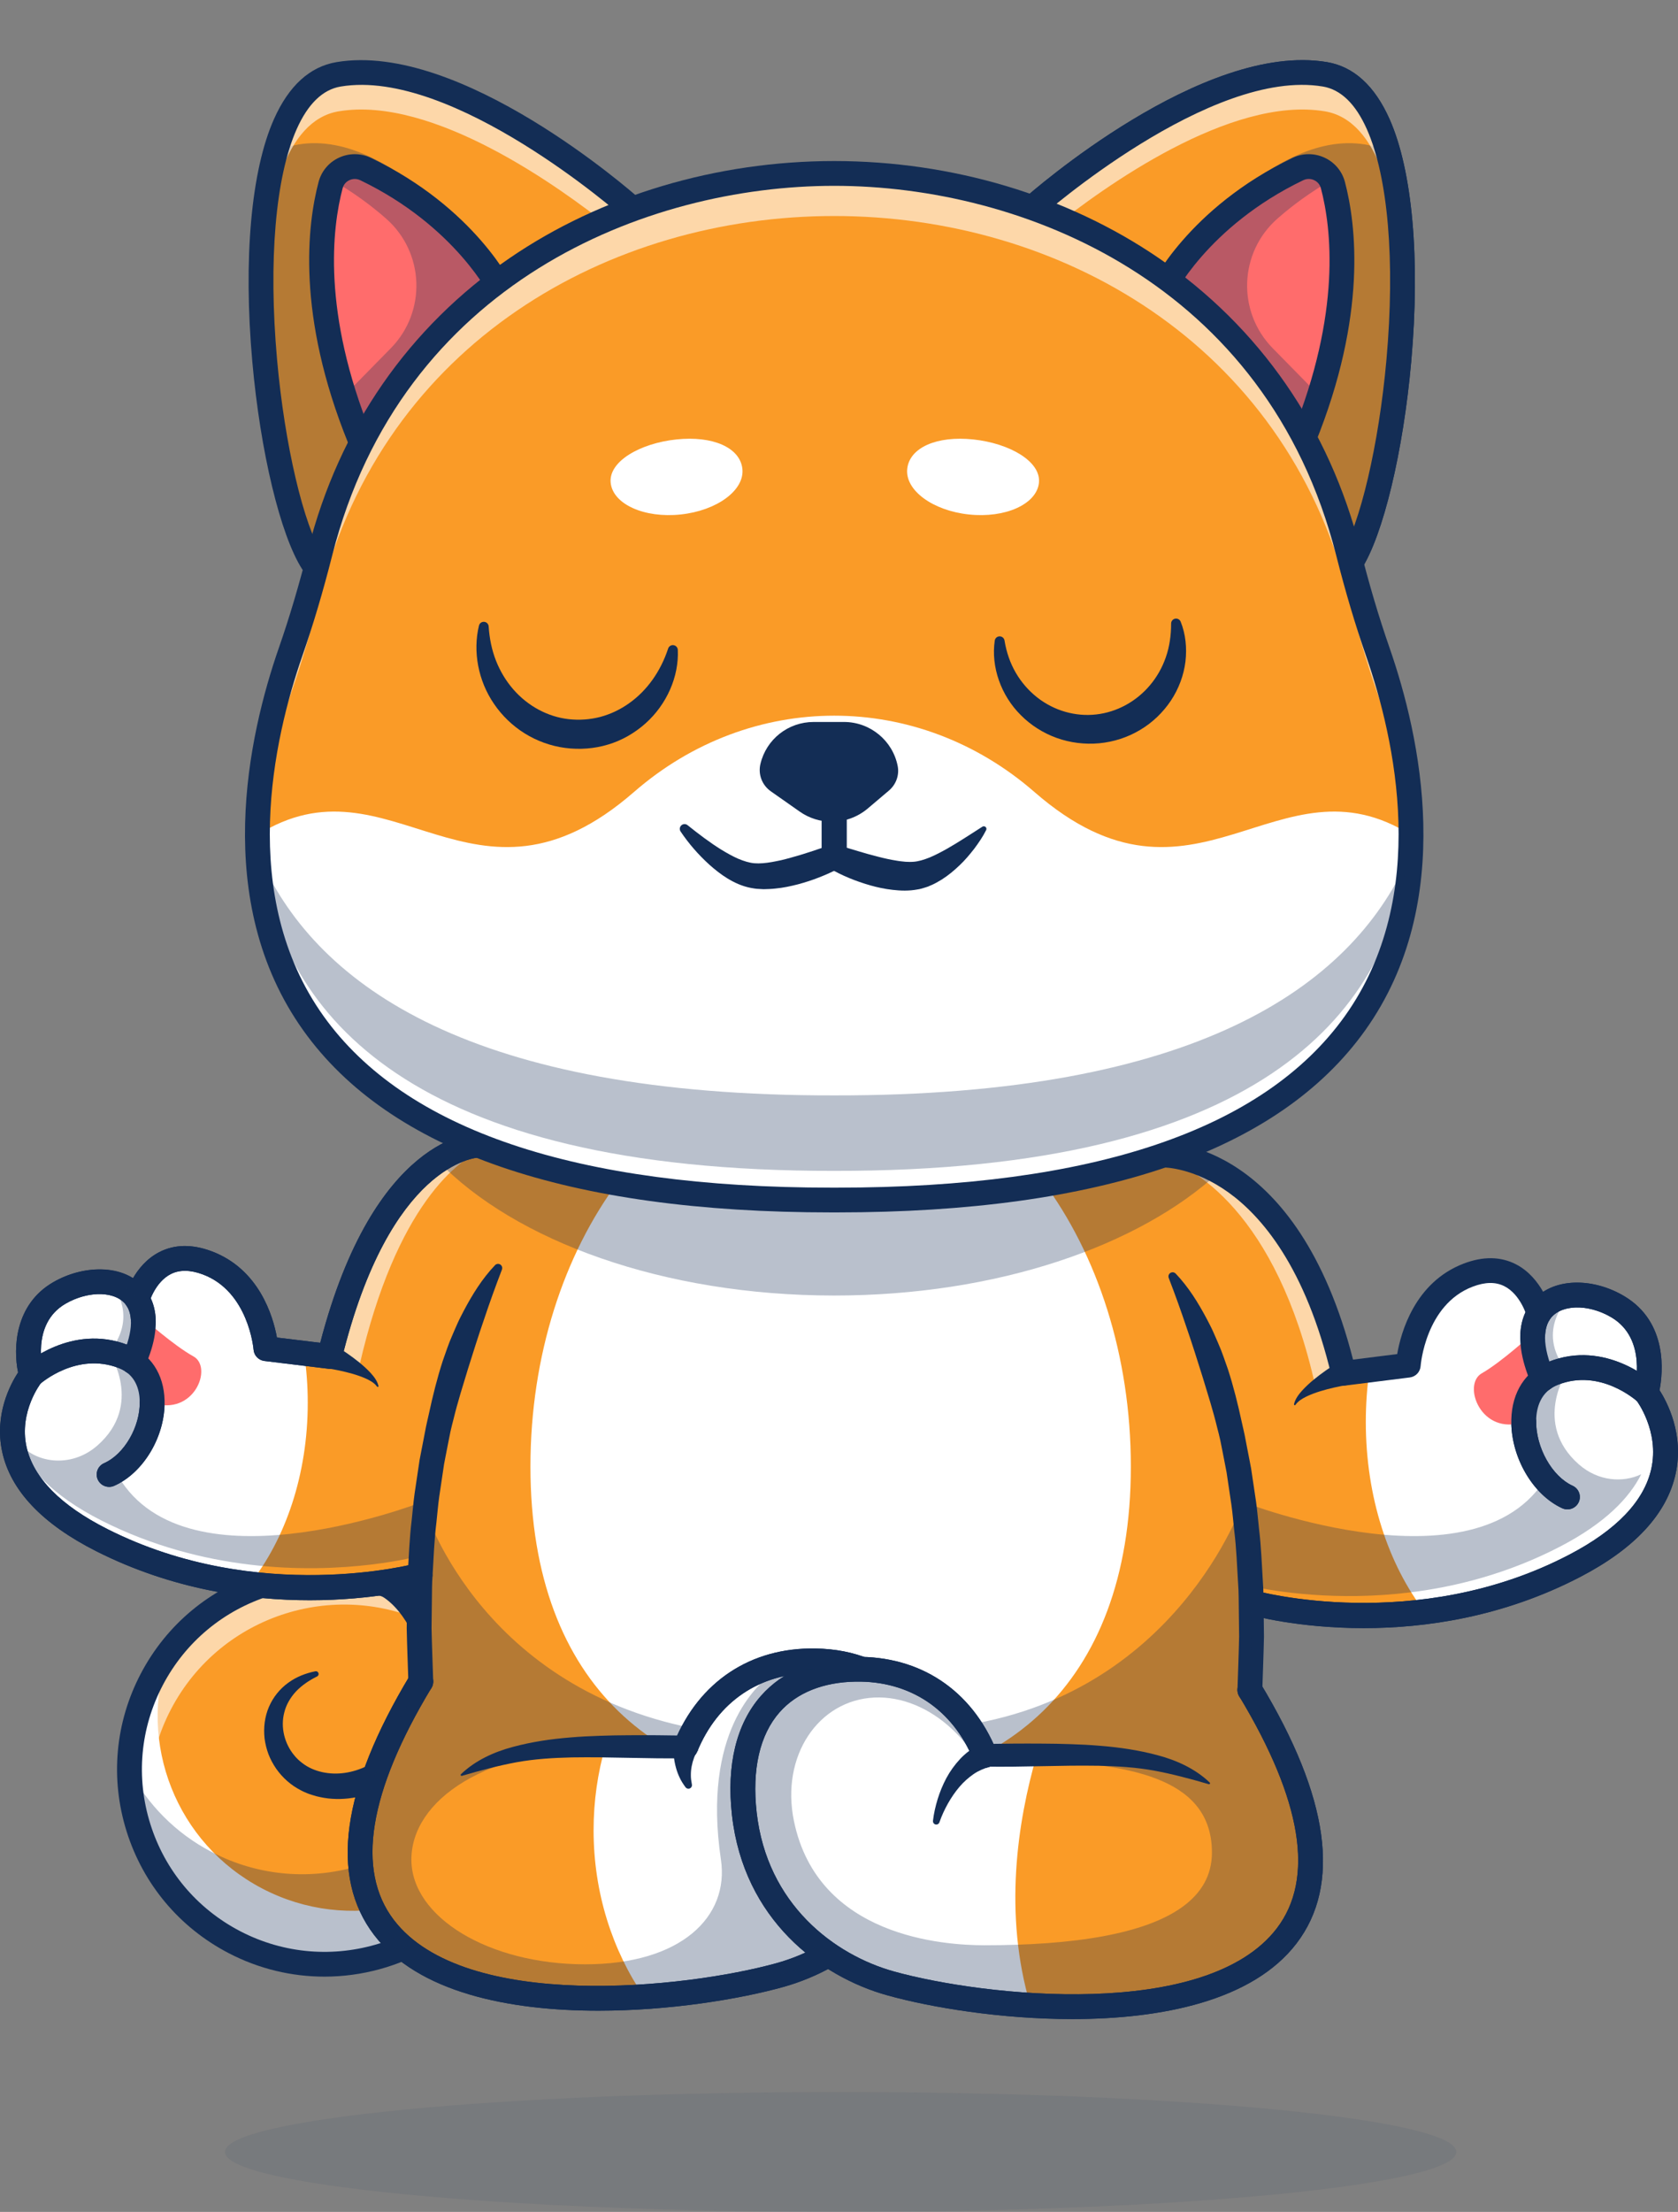 <svg width="391" height="515" viewBox="0 0 391 515" fill="none" xmlns="http://www.w3.org/2000/svg">
<rect x="0" y="0" width="391" height="515" fill="#808080" stroke="none"/>
<g clip-path="url(#clip0_54_6305)">
<g opacity="0.2">
<path opacity="0.4" d="M195.88 515C275.107 515 339.332 508.753 339.332 501.046C339.332 493.339 275.107 487.092 195.88 487.092C116.654 487.092 52.428 493.339 52.428 501.046C52.428 508.753 116.654 515 195.88 515Z" fill="#132D55"/>
</g>
<path d="M96.78 371.869C111.43 379.512 117.185 396.19 111.424 408.653L121.093 409.32C121.578 417.279 119.961 425.468 115.977 433.046C104.324 455.222 76.835 463.786 54.578 452.174C32.321 440.563 23.727 413.173 35.381 390.996C47.036 368.821 74.525 360.257 96.78 371.869Z" fill="#FA9B27"/>
<g opacity="0.6">
<path d="M115.92 415.556L120.756 415.89C121.159 412.942 121.272 409.985 121.093 407.057L118.046 406.847C117.868 409.859 117.19 412.812 115.92 415.556Z" fill="white"/>
<path d="M39.878 397.902C51.532 375.726 79.021 367.162 101.278 378.774C105.96 381.216 109.723 384.587 112.502 388.444C110.304 380.892 104.921 373.854 96.782 369.607C74.526 357.996 47.036 366.56 35.383 388.735C27.553 403.636 28.875 420.884 37.331 434.123C33.23 422.638 33.756 409.552 39.878 397.902Z" fill="white"/>
</g>
<path d="M61.125 439.719C81.24 450.213 105.627 444.224 118.738 426.602C117.991 428.785 117.085 430.94 115.979 433.046C104.326 455.222 76.837 463.786 54.58 452.174C32.322 440.563 23.729 413.173 35.383 390.996C36.496 388.877 37.755 386.885 39.139 385.02C32.044 405.807 40.995 429.217 61.125 439.719Z" fill="white"/>
<g opacity="0.3">
<path d="M121.095 409.32L112.313 408.713C111.83 409.845 111.305 410.969 110.723 412.077C99.069 434.253 71.58 442.817 49.323 431.205C40.834 426.777 34.342 420.049 30.193 412.195C30.27 428.444 39.129 444.113 54.581 452.176C76.837 463.788 104.327 455.224 115.981 433.048C119.961 425.468 121.579 417.279 121.095 409.32Z" fill="#132D55"/>
</g>
<path d="M75.6 460.225C68.043 460.225 60.381 458.458 53.236 454.73C41.787 448.758 33.358 438.698 29.501 426.408C25.644 414.118 26.822 401.066 32.817 389.658C38.813 378.249 48.907 369.85 61.242 366.009C73.577 362.166 86.675 363.339 98.124 369.313C112.188 376.651 119.367 392.449 115.473 406.041L121.295 406.444C122.745 406.544 123.896 407.702 123.983 409.146C124.515 417.872 122.634 426.601 118.543 434.385C109.909 450.816 93.038 460.225 75.6 460.225ZM75.731 369.561C71.458 369.561 67.164 370.21 62.97 371.516C52.111 374.898 43.224 382.293 37.947 392.336C32.669 402.378 31.633 413.868 35.028 424.688C38.422 435.507 45.844 444.362 55.923 449.622C76.729 460.477 102.52 452.441 113.414 431.711C116.621 425.608 118.286 418.848 118.282 412.019L111.222 411.532C110.274 411.467 109.418 410.941 108.932 410.125C108.448 409.311 108.395 408.309 108.793 407.448C114.144 395.874 108.153 381.06 95.436 374.426C89.252 371.197 82.518 369.561 75.731 369.561Z" fill="#132D55"/>
<path d="M73.866 390.342C71.983 391.273 70.285 392.434 68.953 393.846C67.639 395.273 66.683 396.923 66.249 398.691C65.311 402.206 66.33 406.022 68.548 408.685C69.09 409.364 69.726 409.957 70.407 410.477C71.085 411.001 71.821 411.447 72.605 411.792C74.139 412.497 75.956 412.882 77.719 412.935C81.292 413.051 84.925 411.833 88.009 409.73C88.804 409.239 89.518 408.62 90.259 408.039C90.94 407.381 91.666 406.774 92.28 406.041C93.591 404.66 94.683 403.063 95.689 401.42L96.407 400.159C96.677 399.735 96.788 399.332 96.991 398.92C97.157 398.503 97.396 398.118 97.512 397.679L97.908 396.384C98.069 395.962 98.115 395.502 98.205 395.056C98.275 394.605 98.399 394.166 98.436 393.707C98.482 392.785 98.632 391.876 98.571 390.938C98.613 389.075 98.272 387.193 97.873 385.341C97.371 383.506 96.787 381.672 95.932 379.96C94.28 376.551 91.847 373.393 88.971 371.654L88.847 371.578C87.481 370.751 87.045 368.979 87.873 367.618C88.662 366.323 90.321 365.872 91.657 366.544C94.02 367.741 95.934 369.383 97.568 371.19C99.231 372.985 100.506 375.016 101.628 377.111L102.41 378.711C102.667 379.247 102.86 379.809 103.085 380.358C103.56 381.449 103.849 382.606 104.196 383.744C104.74 386.06 105.179 388.426 105.172 390.854C105.254 392.06 105.097 393.282 105.007 394.496C104.95 395.103 104.801 395.707 104.697 396.313C104.574 396.915 104.493 397.525 104.285 398.113L103.73 399.889C103.557 400.484 103.249 401.037 103.01 401.611C102.745 402.162 102.517 402.786 102.21 403.27L101.331 404.799C100.089 406.797 98.685 408.721 97.015 410.433C96.224 411.325 95.295 412.097 94.409 412.902C93.453 413.638 92.519 414.398 91.474 415.025C87.414 417.651 82.437 419.153 77.404 418.817C76.148 418.747 74.9 418.515 73.677 418.211C73.07 418.024 72.466 417.852 71.866 417.642C71.269 417.394 70.671 417.154 70.103 416.841C67.797 415.669 65.807 413.893 64.348 411.801C63.626 410.748 63.017 409.624 62.56 408.441C62.118 407.255 61.811 406.024 61.65 404.777C61.373 402.282 61.675 399.712 62.664 397.427C63.642 395.141 65.244 393.179 67.172 391.797C69.09 390.396 71.29 389.564 73.475 389.131C73.823 389.062 74.162 389.288 74.231 389.635C74.289 389.925 74.141 390.208 73.888 390.332L73.866 390.342Z" fill="#132D55"/>
<path d="M97.877 366.423C98.051 361.859 98.391 357.46 98.861 353.242C98.419 357.411 98.087 361.801 97.877 366.423ZM162.542 407.616C162.498 407.624 162.404 407.797 162.332 407.92C162.26 408.049 162.187 408.193 162.115 408.338C161.978 408.626 161.848 408.93 161.725 409.247C161.486 409.875 161.304 410.531 161.183 411.201C161.045 411.878 160.98 412.57 160.98 413.277C160.965 413.991 161.073 414.69 161.211 415.419L161.225 415.49C161.312 415.945 161.015 416.37 160.559 416.457C160.241 416.515 159.922 416.378 159.741 416.133C159.241 415.455 158.757 414.728 158.388 413.934C158.004 413.148 157.701 412.312 157.476 411.447C157.244 410.581 157.077 409.688 156.998 408.787C156.962 408.332 156.932 407.871 156.926 407.403C156.926 407.179 156.934 406.962 156.94 406.74V406.69C156.962 406.43 156.962 406.235 157.027 405.868L157.137 405.249C157.252 404.629 158.019 404.383 158.468 404.838C158.946 405.32 159.474 405.761 160.038 406.15C160.876 406.741 161.803 407.224 162.795 407.585C162.709 407.588 162.629 407.61 162.542 407.616Z" fill="#F4A526"/>
<path d="M383.602 324.279C383.602 324.279 387.459 310.492 376.988 304.262C370.424 300.353 361.951 300.462 358.592 305.804C358.592 305.804 354.952 291.989 342.101 296.899C329.241 301.81 328.142 317.861 328.142 317.861L319.111 318.993L313.083 319.749C300.839 268.137 271.111 268.944 271.111 268.944C252 275.521 226.969 279.457 194.383 279.407C158.149 279.465 131.258 274.591 111.46 266.638C111.46 266.638 88.867 266.55 76.804 315.82L70.863 315.1L61.97 314.018C61.97 314.018 60.884 298.696 48.22 294.009C35.556 289.322 31.968 302.511 31.968 302.511C28.661 297.413 20.317 297.304 13.847 301.04C3.535 306.989 7.334 320.148 7.334 320.148C7.334 320.148 -9.96 341.599 23.74 358.601C35.572 364.572 47.475 367.542 58.185 368.826C80.669 371.523 97.863 366.778 97.863 366.778C97.53 374.392 97.558 382.634 98.051 391.503C47.148 475.866 147.497 469.375 181.754 459.851C185.589 458.783 189.432 457.197 193.086 455.085C197.63 458.193 202.587 460.429 207.537 461.805C241.795 471.329 342.143 477.82 291.241 393.456C291.827 382.872 291.747 373.187 291.205 364.384C291.43 367.232 291.596 370.144 291.705 373.13C291.705 373.13 309.159 378.098 331.983 375.278C342.852 373.93 354.937 370.815 366.95 364.563C401.157 346.753 383.602 324.279 383.602 324.279Z" fill="#FA9B27"/>
<g opacity="0.6">
<path d="M306.498 322.784L312.847 318.796C300.464 268.157 271.11 268.944 271.11 268.944C270.693 269.088 270.268 269.229 269.844 269.371C277.669 271.047 297.502 282.334 306.498 322.784Z" fill="white"/>
</g>
<g opacity="0.6">
<path d="M83.77 317.894C92.291 280.771 106.864 269.597 113.311 267.364C112.688 267.125 112.071 266.884 111.46 266.638C111.46 266.638 89.157 266.561 77.038 314.89L83.77 317.894Z" fill="white"/>
</g>
<path d="M162.794 407.58C162.707 407.588 162.627 407.61 162.541 407.616C162.498 407.624 162.404 407.797 162.332 407.919C162.26 408.049 162.187 408.193 162.115 408.338C161.977 408.626 161.848 408.93 161.724 409.247C161.485 409.874 161.304 410.531 161.182 411.201C161.045 411.878 160.979 412.57 160.979 413.277C160.965 413.991 161.073 414.69 161.21 415.419L161.225 415.49C161.312 415.945 161.015 416.37 160.559 416.457C160.24 416.515 159.922 416.378 159.741 416.133C159.241 415.455 158.756 414.728 158.388 413.934C158.003 413.148 157.7 412.312 157.475 411.447C157.244 410.581 157.077 409.688 156.997 408.786C156.961 408.332 156.932 407.871 156.926 407.403C156.926 407.179 156.933 406.962 156.94 406.74V406.69C156.961 406.43 156.961 406.235 157.027 405.868L157.136 405.249C157.252 404.629 158.019 404.383 158.467 404.838C158.945 405.32 159.473 405.761 160.037 406.15C160.878 406.737 161.804 407.221 162.794 407.58Z" fill="#132D55"/>
<path d="M318.255 331.077C318.255 348.594 323.55 364.351 331.983 375.273C342.854 373.928 354.937 370.817 366.947 364.563C401.154 346.752 383.599 324.28 383.599 324.28C383.599 324.28 387.456 310.494 376.988 304.263C370.421 300.35 361.952 300.464 358.595 305.804C358.595 305.804 354.952 291.989 342.098 296.898C329.243 301.807 328.142 317.859 328.142 317.859L319.114 318.993C318.549 322.89 318.255 326.939 318.255 331.077Z" fill="white"/>
<g opacity="0.3">
<path d="M328.674 370.751C339.544 369.403 351.628 366.289 363.641 360.036C374.048 354.618 379.661 348.767 382.438 343.249C378.214 345.273 372.416 344.935 367.878 340.941C357.022 331.387 365.164 319.281 365.164 319.281C357.291 309.611 365.888 301.824 365.888 301.824C365.888 301.824 366.929 301.651 368.573 301.572C364.419 301.29 360.598 302.618 358.594 305.804C354.765 311.962 358.602 321.061 358.602 321.061C348.832 334.581 361.15 342.498 361.15 342.498C345.953 371.699 289.652 349.709 289.652 349.709V349.715L291.374 369.312C297.285 370.572 311.447 372.881 328.674 370.751Z" fill="#132D55"/>
</g>
<path d="M314.078 322.456C313.047 322.602 311.905 322.833 310.824 323.077C309.73 323.327 308.646 323.614 307.575 323.942C306.508 324.277 305.464 324.663 304.464 325.138C303.471 325.619 302.513 326.185 301.871 327.085L301.86 327.101C301.801 327.185 301.684 327.205 301.599 327.144C301.535 327.099 301.509 327.021 301.524 326.95C301.802 325.731 302.596 324.68 303.407 323.777C304.235 322.867 305.141 322.036 306.08 321.257C307.022 320.487 307.993 319.752 308.988 319.053C309.996 318.351 310.972 317.696 312.091 317.038L312.155 317C313.561 316.171 315.376 316.634 316.208 318.035C317.041 319.436 316.576 321.245 315.17 322.075C314.826 322.275 314.446 322.403 314.078 322.456Z" fill="#132D55"/>
<path d="M355.055 333.963H355.048C353.45 333.963 352.153 332.671 352.153 331.079C352.153 329.487 353.45 328.195 355.048 328.195C356.646 328.195 357.945 329.487 357.945 331.079C357.945 332.671 356.654 333.963 355.055 333.963Z" fill="#132D55"/>
<path d="M365.234 351.435C364.833 351.435 364.424 351.351 364.035 351.175C357.305 348.117 352.198 339.484 352.153 331.095C352.145 329.502 353.434 328.204 355.032 328.195C355.037 328.195 355.043 328.195 355.048 328.195C356.64 328.195 357.933 329.476 357.942 331.063C357.975 337.247 361.706 343.775 366.437 345.925C367.892 346.587 368.534 348.297 367.87 349.746C367.384 350.808 366.333 351.435 365.234 351.435Z" fill="#132D55"/>
<path d="M383.599 327.164C382.893 327.164 382.185 326.909 381.627 326.391C381.281 326.073 372.856 318.515 363.001 322.428C362.329 322.696 361.737 323.016 361.193 323.41C359.901 324.347 358.091 324.061 357.15 322.773C356.21 321.485 356.496 319.681 357.789 318.745C358.712 318.076 359.743 317.512 360.856 317.07C374.162 311.794 385.111 321.741 385.57 322.169C386.74 323.254 386.807 325.08 385.717 326.246C385.148 326.855 384.375 327.164 383.599 327.164Z" fill="#132D55"/>
<path d="M355.048 331.077C355.026 327.082 356.369 323.365 359.492 321.077C357.633 316.787 356.964 313.266 357.171 310.449C357.171 310.449 349.935 317.103 345.278 319.748C340.629 322.392 345.117 334.469 355.048 331.077Z" fill="#FF6C6C"/>
<path d="M359.492 323.969C357.894 323.969 356.597 322.677 356.597 321.085C356.597 319.492 357.894 318.197 359.492 318.197C361.09 318.197 362.387 319.484 362.387 321.078V321.086C362.387 322.678 361.09 323.969 359.492 323.969Z" fill="#132D55"/>
<path d="M317.775 379.08C302.41 379.08 291.744 376.139 290.913 375.902C289.376 375.465 288.485 373.868 288.924 372.336C289.363 370.804 290.964 369.919 292.5 370.354C292.87 370.459 329.913 380.606 365.605 362.007C376.654 356.254 383.104 349.519 384.777 341.989C386.725 333.221 381.362 326.114 381.307 326.042C380.754 325.323 380.565 324.378 380.81 323.505C380.938 323.035 383.913 311.745 375.504 306.738C369.95 303.429 363.332 303.703 361.048 307.334C360.484 308.234 360.15 309.352 360.057 310.653C359.943 312.242 358.561 313.45 356.964 313.325C355.37 313.213 354.168 311.833 354.282 310.245C354.443 307.994 355.068 305.986 356.14 304.277C360.662 297.083 371.046 297.363 378.473 301.788C388.721 307.89 387.476 319.657 386.698 323.685C388.494 326.492 392.447 333.983 390.449 343.145C388.42 352.453 380.962 360.52 368.287 367.12C350.144 376.574 331.958 379.08 317.775 379.08Z" fill="#132D55"/>
<path d="M313.081 322.632C311.756 322.632 310.578 321.726 310.266 320.411C304.222 294.93 293.853 283.074 286.217 277.614C278.081 271.797 271.239 271.824 271.175 271.83C271.161 271.83 271.147 271.83 271.133 271.83C269.562 271.83 268.263 270.579 268.231 269.007C268.198 267.422 269.444 266.107 271.035 266.063C272.32 266.021 302.279 265.8 315.279 316.564L325.566 315.274C326.447 310.204 329.679 298.551 341.06 294.203C345.564 292.484 349.65 292.535 353.209 294.353C359.331 297.482 361.313 304.761 361.395 305.068C361.801 306.609 360.878 308.186 359.331 308.59C357.788 308.997 356.202 308.075 355.796 306.534C355.785 306.494 354.359 301.402 350.542 299.471C348.487 298.431 346.062 298.47 343.133 299.587C332.131 303.79 331.039 317.911 331.028 318.052C330.933 319.428 329.875 320.546 328.502 320.717L313.445 322.605C313.323 322.624 313.201 322.632 313.081 322.632Z" fill="#132D55"/>
<path d="M365.234 351.435C364.831 351.435 364.422 351.351 364.033 351.174C357.049 347.992 351.945 339.092 352.162 330.473C352.323 324.082 355.494 319.197 360.862 317.069C374.162 311.795 385.112 321.743 385.572 322.168C386.742 323.253 386.809 325.079 385.72 326.244C384.633 327.409 382.807 327.477 381.635 326.399C381.271 326.067 372.851 318.526 363 322.429C358.956 324.033 358.02 327.768 357.949 330.62C357.791 336.857 361.601 343.724 366.439 345.93C367.893 346.591 368.532 348.303 367.868 349.753C367.382 350.809 366.331 351.435 365.234 351.435Z" fill="#132D55"/>
<path d="M317.777 379.08C302.409 379.08 291.744 376.139 290.913 375.902C289.376 375.465 288.485 373.868 288.924 372.336C289.363 370.804 290.964 369.917 292.5 370.354C292.87 370.459 329.91 380.606 365.608 362.008C376.655 356.254 383.104 349.517 384.777 341.985C386.723 333.218 381.362 326.112 381.309 326.04C380.756 325.321 380.567 324.377 380.812 323.503C380.94 323.033 383.914 311.744 375.505 306.737C370.719 303.887 364.941 303.63 362.066 306.14C359.311 308.548 359.34 313.448 362.152 319.937C362.787 321.399 362.11 323.097 360.642 323.729C359.175 324.361 357.471 323.687 356.836 322.224C351.589 310.114 355.47 304.232 358.249 301.804C363.082 297.581 371.399 297.573 378.473 301.785C388.721 307.887 387.476 319.656 386.7 323.682C388.496 326.487 392.447 333.979 390.45 343.139C388.421 352.448 380.967 360.517 368.291 367.12C350.147 376.574 331.959 379.08 317.777 379.08Z" fill="#132D55"/>
<path d="M71.71 326.635C71.71 343.357 66.492 358.397 58.185 368.823C47.475 367.539 35.572 364.569 23.74 358.598C-9.96 341.596 7.334 320.144 7.334 320.144C7.334 320.144 3.535 306.986 13.847 301.037C20.316 297.301 28.661 297.41 31.968 302.508C31.968 302.508 35.557 289.319 48.22 294.006C60.883 298.693 61.97 314.015 61.97 314.015L70.863 315.097C71.421 318.82 71.71 322.685 71.71 326.635Z" fill="white"/>
<g opacity="0.3">
<path d="M162.542 407.616C162.498 407.624 162.404 407.797 162.332 407.92C162.26 408.049 162.187 408.193 162.115 408.338C161.978 408.626 161.848 408.93 161.725 409.247C161.486 409.875 161.304 410.531 161.183 411.201C161.045 411.878 160.98 412.57 160.98 413.277C160.965 413.991 161.073 414.69 161.211 415.419L161.225 415.49C161.312 415.945 161.015 416.37 160.559 416.457C160.241 416.515 159.922 416.378 159.741 416.133C159.241 415.455 158.757 414.728 158.388 413.934C158.004 413.148 157.701 412.312 157.476 411.447C157.244 410.581 157.077 409.688 156.998 408.787C156.962 408.332 156.932 407.871 156.926 407.403C156.926 407.179 156.934 406.962 156.94 406.74V406.69C156.962 406.43 156.962 406.235 157.027 405.868L157.137 405.249C157.252 404.629 158.019 404.383 158.468 404.838C158.946 405.32 159.474 405.761 160.038 406.15C160.876 406.741 161.803 407.224 162.795 407.585C162.709 407.588 162.629 407.61 162.542 407.616Z" fill="#132D55"/>
</g>
<g opacity="0.3">
<path d="M181.553 388.645C181.553 388.645 181.111 388.862 180.387 389.36C169.909 391.567 164.526 397.731 161.862 402.49C161.812 402.476 161.768 402.461 161.717 402.441C168.367 389.036 181.553 388.645 181.553 388.645Z" fill="#132D55"/>
</g>
<path d="M77.771 313.101C78.866 313.739 79.825 314.371 80.814 315.05C81.79 315.725 82.746 316.434 83.673 317.178C84.596 317.93 85.491 318.731 86.311 319.611C87.111 320.485 87.908 321.497 88.192 322.691C88.215 322.791 88.154 322.892 88.053 322.917C87.978 322.934 87.903 322.904 87.859 322.847L87.847 322.829C87.205 321.967 86.253 321.439 85.277 320.99C84.29 320.549 83.263 320.193 82.215 319.884C81.162 319.583 80.099 319.323 79.025 319.095C77.965 318.874 76.845 318.667 75.835 318.54C74.213 318.334 73.064 316.857 73.27 315.24C73.477 313.623 74.959 312.479 76.581 312.682C76.984 312.734 77.359 312.863 77.69 313.055L77.771 313.101Z" fill="#132D55"/>
<path d="M35.462 329.521H35.454C33.856 329.521 32.56 328.229 32.56 326.637C32.56 325.044 33.856 323.752 35.454 323.752C37.053 323.752 38.352 325.044 38.352 326.637C38.352 328.229 37.06 329.521 35.462 329.521Z" fill="#132D55"/>
<path d="M25.427 346.199C24.316 346.199 23.256 345.558 22.778 344.481C22.131 343.024 22.793 341.321 24.256 340.676C28.886 338.637 32.536 332.464 32.568 326.621C32.577 325.033 33.87 323.752 35.462 323.752C35.467 323.752 35.473 323.752 35.478 323.752C37.076 323.76 38.365 325.06 38.357 326.652C38.313 334.721 33.257 343.019 26.596 345.953C26.214 346.12 25.818 346.199 25.427 346.199Z" fill="#132D55"/>
<path d="M7.338 323.026C6.542 323.026 5.752 322.702 5.182 322.067C4.118 320.882 4.212 319.067 5.396 318.004C5.849 317.598 16.637 308.102 29.723 313.129C30.82 313.551 31.838 314.091 32.75 314.731C34.058 315.648 34.37 317.449 33.45 318.75C32.53 320.051 30.724 320.364 29.417 319.447C28.883 319.072 28.3 318.765 27.636 318.509C17.913 314.771 9.612 321.984 9.264 322.294C8.712 322.784 8.023 323.026 7.338 323.026Z" fill="#132D55"/>
<path d="M35.462 326.635C35.484 322.82 34.159 319.273 31.084 317.089C32.914 312.994 33.574 309.633 33.37 306.944C33.37 306.944 40.498 313.296 45.086 315.82C49.667 318.344 45.246 329.873 35.462 326.635Z" fill="#FF6C6C"/>
<path d="M31.084 319.976C29.485 319.976 28.189 318.689 28.189 317.095V317.089C28.189 315.497 29.485 314.205 31.084 314.205C32.681 314.205 33.978 315.497 33.978 317.089C33.978 318.681 32.683 319.976 31.084 319.976Z" fill="#132D55"/>
<path d="M72.182 372.588C58.213 372.588 40.303 370.196 22.431 361.173C9.835 354.817 2.46 347.03 0.508 338.026C-1.367 329.375 2.415 322.3 4.212 319.556C3.034 313.837 3.47 303.692 12.396 298.543C19.706 294.323 29.934 294.067 34.397 300.943C35.47 302.602 36.095 304.55 36.256 306.732C36.373 308.321 35.176 309.703 33.581 309.82C31.989 309.946 30.599 308.743 30.482 307.155C30.393 305.946 30.073 304.909 29.532 304.072C27.294 300.621 20.773 300.372 15.296 303.535C7.036 308.301 10.082 319.239 10.115 319.349C10.376 320.25 10.179 321.222 9.59 321.953C9.545 322.011 4.366 328.665 6.181 336.875C7.772 344.071 14.119 350.514 25.046 356.027C60.219 373.787 96.726 364.097 97.091 363.996C98.635 363.574 100.227 364.474 100.65 366.009C101.075 367.543 100.173 369.131 98.633 369.554C97.816 369.782 87.312 372.588 72.182 372.588Z" fill="#132D55"/>
<path d="M76.807 318.705C76.69 318.705 76.573 318.698 76.454 318.683L61.618 316.88C60.242 316.714 59.178 315.598 59.081 314.22C59.072 314.093 57.93 300.679 47.211 296.711C44.316 295.64 41.823 295.617 39.802 296.641C36.14 298.496 34.768 303.228 34.754 303.276C34.323 304.805 32.733 305.706 31.196 305.283C29.66 304.861 28.754 303.287 29.171 301.754C29.251 301.462 31.185 294.572 37.126 291.528C40.659 289.716 44.732 289.643 49.227 291.305C60.403 295.441 63.632 306.505 64.529 311.423L74.62 312.65C87.192 264.398 110.299 263.756 111.457 263.756C111.461 263.756 111.464 263.756 111.469 263.756C113.067 263.763 114.359 265.059 114.351 266.653C114.345 268.235 113.062 269.512 111.48 269.525C111.102 269.539 90.819 270.734 79.616 316.504C79.297 317.808 78.124 318.705 76.807 318.705Z" fill="#132D55"/>
<path d="M25.427 346.199C24.316 346.199 23.257 345.559 22.779 344.482C22.131 343.025 22.792 341.322 24.252 340.676C28.979 338.589 32.706 332.103 32.561 326.218C32.496 323.538 31.588 320.026 27.64 318.51C17.913 314.774 9.614 321.984 9.265 322.294C8.073 323.351 6.246 323.25 5.182 322.067C4.118 320.882 4.212 319.067 5.397 318.004C5.85 317.598 16.637 308.103 29.724 313.129C35.054 315.176 38.197 319.895 38.35 326.076C38.555 334.359 33.503 342.904 26.6 345.951C26.216 346.12 25.819 346.199 25.427 346.199Z" fill="#132D55"/>
<path d="M72.182 372.588C58.213 372.588 40.303 370.197 22.428 361.174C9.834 354.817 2.459 347.029 0.509 338.023C-1.365 329.371 2.417 322.299 4.212 319.555C3.034 313.836 3.47 303.69 12.396 298.542C19.408 294.496 27.878 294.593 32.538 298.769C35.179 301.136 38.846 306.818 33.725 318.266C33.074 319.723 31.365 320.376 29.902 319.726C28.442 319.077 27.786 317.372 28.437 315.918C31.127 309.903 31.208 305.336 28.665 303.057C25.864 300.548 20.117 300.752 15.295 303.533C7.034 308.299 10.082 319.237 10.113 319.347C10.374 320.249 10.178 321.22 9.589 321.952C9.543 322.009 4.366 328.662 6.18 336.872C7.77 344.068 14.116 350.512 25.041 356.028C60.298 373.824 96.723 364.097 97.087 363.996C98.629 363.57 100.222 364.471 100.648 366.007C101.075 367.542 100.172 369.131 98.63 369.556C97.816 369.782 87.311 372.588 72.182 372.588Z" fill="#132D55"/>
<path d="M76.807 318.705C76.69 318.705 76.573 318.698 76.454 318.683L61.618 316.88C60.242 316.714 59.178 315.598 59.081 314.22C59.072 314.093 57.93 300.679 47.211 296.711C44.316 295.64 41.823 295.617 39.802 296.641C36.14 298.496 34.768 303.228 34.754 303.276C34.323 304.805 32.733 305.706 31.196 305.283C29.66 304.861 28.754 303.287 29.171 301.754C29.251 301.462 31.185 294.572 37.126 291.528C40.659 289.716 44.732 289.643 49.227 291.305C60.403 295.441 63.632 306.505 64.529 311.423L74.62 312.65C87.192 264.398 110.299 263.756 111.457 263.756C111.461 263.756 111.464 263.756 111.469 263.756C113.067 263.763 114.359 265.059 114.351 266.653C114.345 268.235 113.062 269.512 111.48 269.525C111.102 269.539 90.819 270.734 79.616 316.504C79.297 317.808 78.124 318.705 76.807 318.705Z" fill="#132D55"/>
<path d="M263.505 341.473C263.505 393.34 232.186 416.471 193.553 416.471C154.92 416.471 123.601 393.34 123.601 341.473C123.601 289.607 154.92 247.561 193.553 247.561C232.186 247.561 263.505 289.607 263.505 341.473Z" fill="white"/>
<g opacity="0.3">
<path d="M284.107 272.873C276.74 268.793 271.11 268.944 271.11 268.944C251.999 275.521 226.967 279.457 194.381 279.407C158.147 279.465 131.257 274.591 111.458 266.638C111.458 266.638 107.481 266.624 101.975 270.244C120.008 288.969 154.628 301.642 194.383 301.642C232.249 301.642 265.455 290.146 284.107 272.873Z" fill="#132D55"/>
</g>
<path d="M215.86 420.322C213.4 442.292 197.522 455.459 181.754 459.85C173.831 462.057 162.368 464.097 150.059 464.882C149.776 464.904 149.487 464.925 149.198 464.939C113.566 467.052 71.399 458.544 87.412 413.276H107.515C117.068 407.709 127.923 406.721 141.05 406.635C143.213 406.621 145.428 406.628 147.714 406.649C151.549 406.679 155.565 406.737 159.784 406.737C165.285 393.34 176.53 386.475 189.946 386.7C207.198 386.98 218.321 398.352 215.86 420.322Z" fill="#FA9B27"/>
<path d="M215.86 420.322C213.4 442.292 197.522 455.459 181.754 459.85C173.831 462.057 162.368 464.097 150.059 464.882C142.685 454.095 138.314 440.676 138.314 426.14C138.314 419.341 139.27 412.787 141.05 406.635C143.213 406.621 145.428 406.628 147.714 406.649C151.549 406.679 155.565 406.737 159.784 406.737C165.285 393.34 176.53 386.475 189.946 386.7C207.198 386.98 218.321 398.352 215.86 420.322Z" fill="white"/>
<path d="M116.934 295.671C115.473 299.463 114.081 303.326 112.799 307.169C111.463 310.998 110.263 314.871 109.042 318.734C107.864 322.613 106.628 326.486 105.672 330.445C105.425 331.432 105.147 332.413 104.943 333.411L104.348 336.408L103.762 339.408L103.474 340.908L103.249 342.421L102.348 348.475C102.062 350.495 101.909 352.534 101.683 354.564C101.181 358.618 101.048 362.71 100.794 366.79C100.634 368.829 100.669 370.878 100.631 372.923L100.558 379.062C100.641 383.155 100.816 387.249 100.939 391.343L100.944 391.487C100.992 393.078 99.735 394.407 98.138 394.456C96.54 394.504 95.207 393.254 95.159 391.662C95.031 387.478 94.853 383.294 94.769 379.108L94.844 372.823C94.883 370.728 94.848 368.633 95.011 366.539C95.27 362.354 95.409 358.161 95.923 353.989C96.156 351.904 96.315 349.81 96.609 347.729L97.537 341.494L97.769 339.936L98.065 338.385L98.669 335.288L99.264 332.189C99.472 331.157 99.735 330.136 99.956 329.107C100.841 324.988 101.865 320.885 103.167 316.86C103.884 314.866 104.519 312.851 105.391 310.911C105.799 309.932 106.238 308.966 106.664 307.996C107.094 307.029 107.608 306.089 108.09 305.144C110.09 301.387 112.319 297.757 115.348 294.574C115.718 294.185 116.335 294.169 116.726 294.538C117.021 294.817 117.102 295.234 116.966 295.59L116.934 295.671Z" fill="#132D55"/>
<path d="M139.449 468.157C118.643 468.158 97.416 463.932 87.17 450.526C76.748 436.888 79.572 416.53 95.567 390.018C96.39 388.653 98.169 388.211 99.539 389.033C100.909 389.853 101.353 391.626 100.53 392.989C85.877 417.277 82.932 435.459 91.777 447.032C108.211 468.533 159.914 462.93 180.976 457.074C194.875 453.21 210.58 441.442 212.981 420.007C214.101 410.002 212.252 401.947 207.629 396.713C203.626 392.177 197.494 389.713 189.899 389.587C189.707 389.584 189.515 389.582 189.324 389.582C177.005 389.582 167.234 396.208 162.462 407.834C161.856 409.308 160.167 410.016 158.686 409.411C157.207 408.808 156.498 407.124 157.104 405.65C162.902 391.526 174.922 383.566 189.995 383.82C199.264 383.974 206.864 387.115 211.975 392.902C217.704 399.39 220.041 408.984 218.735 420.647C216.013 444.935 198.249 458.259 182.532 462.63C172.269 465.484 155.992 468.157 139.449 468.157Z" fill="#132D55"/>
<path d="M158.464 404.831C158.018 404.38 157.249 404.62 157.136 405.244L157.026 405.863C156.96 406.231 156.958 406.427 156.943 406.685C156.93 406.93 156.929 407.165 156.929 407.4C156.932 407.868 156.958 408.327 156.997 408.782C157.08 409.689 157.243 410.581 157.474 411.445C157.699 412.309 158.007 413.146 158.391 413.934C158.755 414.728 159.244 415.458 159.742 416.135C159.925 416.382 160.24 416.518 160.562 416.459C161.012 416.375 161.307 415.943 161.225 415.495L161.211 415.419C161.073 414.692 160.967 413.988 160.982 413.277C160.978 412.574 161.045 411.879 161.179 411.204C161.309 410.53 161.49 409.873 161.728 409.246C161.848 408.933 161.974 408.628 162.117 408.337C162.188 408.192 162.259 408.05 162.335 407.918C162.404 407.8 162.499 407.622 162.543 407.621C162.629 407.614 162.712 407.593 162.798 407.583C161.146 406.978 159.664 406.045 158.464 404.831Z" fill="#132D55"/>
<path d="M139.449 468.157C118.643 468.158 97.416 463.932 87.17 450.526C76.748 436.888 79.572 416.53 95.567 390.018C96.39 388.653 98.169 388.211 99.539 389.033C100.909 389.853 101.353 391.626 100.53 392.989C85.877 417.277 82.932 435.459 91.777 447.032C108.211 468.533 159.914 462.93 180.976 457.074C194.875 453.21 210.58 441.442 212.981 420.007C214.101 410.002 212.252 401.947 207.629 396.713C203.626 392.177 197.494 389.713 189.899 389.587C189.707 389.584 189.515 389.582 189.324 389.582C177.005 389.582 167.234 396.208 162.462 407.834C161.856 409.308 160.167 410.016 158.686 409.411C157.207 408.808 156.498 407.124 157.104 405.65C162.902 391.526 174.922 383.566 189.995 383.82C199.264 383.974 206.864 387.115 211.975 392.902C217.704 399.39 220.041 408.984 218.735 420.647C216.013 444.935 198.249 458.259 182.532 462.63C172.269 465.484 155.992 468.157 139.449 468.157Z" fill="#132D55"/>
<path d="M273.947 296.526C276.976 299.709 279.205 303.339 281.204 307.096C281.687 308.041 282.201 308.98 282.631 309.948C283.057 310.917 283.496 311.884 283.904 312.863C284.775 314.804 285.411 316.82 286.128 318.812C287.431 322.837 288.454 326.94 289.338 331.059C289.56 332.088 289.823 333.11 290.03 334.141L290.624 337.24L291.229 340.337L291.524 341.887L291.757 343.445L292.684 349.681C292.978 351.76 293.137 353.854 293.37 355.941C293.884 360.113 294.023 364.306 294.282 368.491C294.445 370.585 294.411 372.68 294.45 374.775L294.525 381.06C294.44 385.246 294.262 389.43 294.134 393.614C294.086 395.204 292.752 396.456 291.154 396.408C289.555 396.359 288.301 395.03 288.35 393.438L288.354 393.294C288.478 389.201 288.653 385.107 288.735 381.014L288.662 374.876C288.624 372.831 288.659 370.781 288.499 368.744C288.245 364.664 288.112 360.572 287.611 356.517C287.384 354.489 287.231 352.448 286.945 350.428L286.044 344.375L285.819 342.862L285.531 341.36L284.946 338.36L284.35 335.362C284.146 334.365 283.869 333.384 283.621 332.397C282.665 328.438 281.429 324.565 280.251 320.686C279.03 316.823 277.83 312.95 276.495 309.121C275.21 305.278 273.819 301.416 272.36 297.623L272.33 297.544C272.138 297.043 272.388 296.482 272.891 296.289C273.27 296.143 273.684 296.25 273.947 296.526Z" fill="#132D55"/>
<path d="M240.095 466.894C227.461 466.144 215.651 464.06 207.539 461.803C191.771 457.412 175.893 444.245 173.433 422.275C170.972 400.305 182.095 388.933 199.347 388.653C212.763 388.429 224.008 395.293 229.509 408.692C233.728 408.692 237.744 408.634 241.579 408.604C257.768 408.475 270.663 408.749 281.778 415.23H301.881C317.894 460.499 275.727 469.007 240.095 466.894Z" fill="#FA9B27"/>
<path d="M240.095 466.894C227.461 466.144 215.651 464.06 207.539 461.803C191.771 457.412 175.893 444.245 173.433 422.275C170.972 400.305 182.095 388.933 199.347 388.653C212.763 388.429 224.008 395.293 229.509 408.692C233.728 408.692 237.744 408.634 241.579 408.604C237.077 424.143 233.778 445.667 240.095 466.894Z" fill="white"/>
<path d="M217.394 423.948C217.602 422.199 217.982 420.551 218.491 418.88C219.006 417.223 219.672 415.588 220.517 414.001C221.367 412.416 222.452 410.91 223.746 409.518C225.052 408.127 226.664 406.97 228.432 406.011C229.846 405.245 231.616 405.765 232.384 407.174C233.153 408.583 232.631 410.346 231.218 411.112C231.044 411.207 230.865 411.282 230.682 411.338L230.585 411.366C229.323 411.745 228.034 412.256 226.853 413.07C225.681 413.886 224.554 414.874 223.562 416.041C222.573 417.21 221.678 418.507 220.897 419.892C220.123 421.27 219.427 422.764 218.917 424.244L218.902 424.289C218.763 424.694 218.319 424.91 217.913 424.772C217.561 424.652 217.352 424.303 217.394 423.948Z" fill="#132D55"/>
<path d="M249.844 470.105C233.3 470.105 217.026 467.433 206.761 464.578C191.043 460.208 173.278 446.884 170.558 422.596C169.252 410.933 171.589 401.339 177.316 394.851C182.426 389.062 190.027 385.921 199.297 385.769C214.406 385.524 226.389 393.475 232.188 407.599C232.792 409.073 232.085 410.757 230.605 411.361C229.124 411.968 227.436 411.258 226.83 409.784C221.982 397.98 212.002 391.329 199.392 391.537C191.797 391.663 185.666 394.127 181.662 398.663C177.041 403.897 175.19 411.954 176.31 421.958C178.711 443.393 194.418 455.16 208.315 459.025C229.379 464.88 281.082 470.484 297.514 448.982C306.359 437.409 303.415 419.228 288.762 394.941C287.939 393.576 288.381 391.803 289.752 390.985C291.121 390.164 292.901 390.605 293.725 391.97C309.719 418.482 312.545 438.84 302.121 452.478C291.878 465.88 270.647 470.105 249.844 470.105Z" fill="#132D55"/>
<path d="M249.844 470.105C233.3 470.105 217.026 467.433 206.761 464.578C191.043 460.208 173.278 446.884 170.558 422.596C169.252 410.933 171.589 401.339 177.316 394.851C182.426 389.062 190.027 385.921 199.297 385.769C214.406 385.524 226.389 393.475 232.188 407.599C232.792 409.073 232.085 410.757 230.605 411.361C229.124 411.968 227.436 411.258 226.83 409.784C221.982 397.98 212.002 391.329 199.392 391.537C191.797 391.663 185.666 394.127 181.662 398.663C177.041 403.897 175.19 411.954 176.31 421.958C178.711 443.393 194.418 455.16 208.315 459.025C229.379 464.88 281.082 470.484 297.514 448.982C306.359 437.409 303.415 419.228 288.762 394.941C287.939 393.576 288.381 391.803 289.752 390.985C291.121 390.164 292.901 390.605 293.725 391.97C309.719 418.482 312.545 438.84 302.121 452.478C291.878 465.88 270.647 470.105 249.844 470.105Z" fill="#132D55"/>
<path d="M240.601 48.344C240.601 48.344 280.873 12.62 308.733 17.307C336.594 21.994 326.964 111.98 314.773 130.981" fill="#F9A528"/>
<g opacity="0.3">
<path d="M263.383 73.726L314.773 130.981C323.747 116.992 331.334 64.525 323.593 35.951C321.96 34.783 320.151 33.988 318.142 33.65C295.566 29.852 271.647 61.557 263.383 73.726Z" fill="#132D55"/>
</g>
<g opacity="0.6">
<path d="M308.733 26.68C321.196 28.777 326.153 47.947 326.739 70.193C327.384 44.203 322.922 19.693 308.733 17.307C280.873 12.62 240.601 48.344 240.601 48.344L245.42 53.714C256.928 44.524 286.707 22.974 308.733 26.68Z" fill="white"/>
</g>
<path d="M314.77 133.863C314.235 133.863 313.696 133.717 313.214 133.409C311.867 132.551 311.473 130.768 312.334 129.426C316.891 122.325 321.304 103.519 323.068 83.697C325.111 60.738 323.444 41.191 318.495 30.072C315.879 24.191 312.433 20.852 308.251 20.149C282.088 15.746 242.918 50.149 242.526 50.496C241.332 51.555 239.501 51.449 238.439 50.26C237.377 49.069 237.483 47.246 238.677 46.188C240.364 44.692 280.323 9.602 309.216 14.461C315.432 15.508 320.335 19.973 323.789 27.732C329.122 39.719 330.963 60.303 328.837 84.204C326.97 105.185 322.299 124.607 317.214 132.531C316.658 133.395 315.724 133.863 314.77 133.863Z" fill="#132D55"/>
<path d="M310.586 43.086C309.657 39.57 305.712 37.783 302.424 39.363C278.778 50.734 270.5 68.261 270.5 68.261L303.788 102.148C315.588 73.089 313.134 52.721 310.586 43.086Z" fill="#FF6C6C"/>
<g opacity="0.3">
<path d="M296.568 81.087C288.188 72.557 288.694 58.772 297.683 50.882C301.101 47.883 305.233 44.815 310.16 41.974C308.776 39.215 305.344 37.959 302.424 39.363C278.778 50.735 270.5 68.261 270.5 68.261L303.788 102.148C305.194 98.683 306.393 95.347 307.418 92.133L296.568 81.087Z" fill="#132D55"/>
</g>
<path d="M303.786 105.032C303.425 105.032 303.057 104.965 302.702 104.82C301.221 104.223 300.506 102.542 301.104 101.065C312.603 72.747 310.227 53.044 307.787 43.819C307.485 42.681 306.66 42.152 306.195 41.939C305.394 41.571 304.477 41.578 303.681 41.959C281.22 52.76 273.196 69.319 273.118 69.486C272.437 70.927 270.714 71.544 269.266 70.868C267.82 70.189 267.199 68.471 267.881 67.03C268.237 66.276 276.874 48.445 301.165 36.763C303.522 35.63 306.239 35.607 308.616 36.699C310.984 37.786 312.722 39.845 313.384 42.348C316.007 52.266 318.598 73.362 306.47 103.227C306.015 104.352 304.931 105.032 303.786 105.032Z" fill="#132D55"/>
<path d="M240.601 48.344C240.601 48.344 280.873 12.62 308.733 17.307C336.594 21.994 326.964 111.98 314.773 130.981" fill="#FA9B27"/>
<g opacity="0.3">
<path d="M263.383 73.726L314.773 130.981C323.747 116.992 331.334 64.525 323.593 35.951C321.96 34.783 320.151 33.988 318.142 33.65C295.566 29.852 271.647 61.557 263.383 73.726Z" fill="#132D55"/>
</g>
<g opacity="0.6">
<path d="M308.733 25.925C321.196 28.022 326.153 47.192 326.739 69.438C327.384 43.449 322.922 18.938 308.733 16.552C280.873 11.865 240.601 47.589 240.601 47.589L245.42 52.959C256.928 43.769 286.707 22.221 308.733 25.925Z" fill="white"/>
</g>
<path d="M314.77 133.863C314.235 133.863 313.696 133.717 313.214 133.409C311.867 132.551 311.473 130.768 312.334 129.426C316.891 122.325 321.304 103.519 323.068 83.697C325.111 60.738 323.444 41.191 318.495 30.072C315.879 24.191 312.433 20.852 308.251 20.149C282.088 15.746 242.918 50.149 242.526 50.496C241.332 51.555 239.501 51.449 238.439 50.26C237.377 49.069 237.483 47.246 238.677 46.188C240.364 44.692 280.323 9.602 309.216 14.461C315.432 15.508 320.335 19.973 323.789 27.732C329.122 39.719 330.963 60.303 328.837 84.204C326.97 105.185 322.299 124.607 317.214 132.531C316.658 133.395 315.724 133.863 314.77 133.863Z" fill="#132D55"/>
<path d="M310.586 43.086C309.657 39.57 305.712 37.783 302.424 39.363C278.778 50.734 270.5 68.261 270.5 68.261L303.788 102.148C315.588 73.089 313.134 52.721 310.586 43.086Z" fill="#FF6C6C"/>
<g opacity="0.3">
<path d="M296.568 81.087C288.188 72.557 288.694 58.772 297.683 50.882C301.101 47.883 305.233 44.815 310.16 41.974C308.776 39.215 305.344 37.959 302.424 39.363C278.778 50.735 270.5 68.261 270.5 68.261L303.788 102.148C305.194 98.683 306.393 95.347 307.418 92.133L296.568 81.087Z" fill="#132D55"/>
</g>
<path d="M303.786 105.032C303.425 105.032 303.057 104.965 302.702 104.82C301.221 104.223 300.506 102.542 301.104 101.065C312.603 72.747 310.227 53.044 307.787 43.819C307.485 42.681 306.66 42.152 306.195 41.939C305.394 41.571 304.477 41.578 303.681 41.959C281.22 52.76 273.196 69.319 273.118 69.486C272.437 70.927 270.714 71.544 269.266 70.868C267.82 70.189 267.199 68.471 267.881 67.03C268.237 66.276 276.874 48.445 301.165 36.763C303.522 35.63 306.239 35.607 308.616 36.699C310.984 37.786 312.722 39.845 313.384 42.348C316.007 52.266 318.598 73.362 306.47 103.227C306.015 104.352 304.931 105.032 303.786 105.032Z" fill="#132D55"/>
<path d="M147.023 48.344C147.023 48.344 106.751 12.62 78.891 17.307C51.03 21.994 60.661 111.98 72.852 130.981" fill="#FA9B27"/>
<g opacity="0.3">
<path d="M124.241 73.726L72.852 130.979C63.877 116.991 56.29 64.524 64.032 35.949C65.664 34.782 67.473 33.986 69.482 33.649C92.059 29.852 115.977 61.557 124.241 73.726Z" fill="#132D55"/>
</g>
<g opacity="0.6">
<path d="M78.891 25.925C66.428 28.022 61.471 47.192 60.886 69.438C60.242 43.449 64.704 18.94 78.891 16.552C106.751 11.865 147.023 47.589 147.023 47.589L142.204 52.959C130.696 43.769 100.917 22.221 78.891 25.925Z" fill="white"/>
</g>
<path d="M72.855 133.863C71.9 133.863 70.966 133.393 70.413 132.533C65.328 124.607 60.658 105.186 58.791 84.206C56.665 60.303 58.503 39.719 63.838 27.734C67.292 19.973 72.194 15.509 78.41 14.463C107.309 9.607 147.262 44.692 148.949 46.19C150.143 47.248 150.249 49.071 149.187 50.261C148.124 51.45 146.295 51.556 145.1 50.498C144.708 50.149 105.536 15.752 79.374 20.151C75.193 20.854 71.747 24.191 69.131 30.072C64.182 41.193 62.515 60.738 64.558 83.697C66.322 103.521 70.737 122.325 75.292 129.426C76.152 130.768 75.759 132.551 74.412 133.409C73.928 133.717 73.389 133.863 72.855 133.863Z" fill="#132D55"/>
<path d="M77.038 43.086C77.968 39.57 81.912 37.783 85.2 39.363C108.846 50.734 117.124 68.261 117.124 68.261L83.837 102.148C72.036 73.089 74.49 52.721 77.038 43.086Z" fill="#FF6C6C"/>
<g opacity="0.3">
<path d="M91.058 81.087C99.437 72.557 98.931 58.772 89.943 50.882C86.525 47.883 82.393 44.815 77.466 41.974C78.85 39.215 82.282 37.959 85.202 39.363C108.846 50.735 117.124 68.261 117.124 68.261L83.836 102.148C82.43 98.683 81.231 95.347 80.206 92.133L91.058 81.087Z" fill="#132D55"/>
</g>
<path d="M83.838 105.032C82.693 105.032 81.609 104.35 81.153 103.228C69.026 73.363 71.616 52.268 74.24 42.35C74.903 39.847 76.64 37.787 79.006 36.701C81.385 35.608 84.102 35.632 86.459 36.765C110.75 48.445 119.387 66.278 119.744 67.031C120.425 68.473 119.803 70.191 118.358 70.87C116.915 71.545 115.192 70.932 114.509 69.494C114.415 69.298 106.266 52.696 83.944 41.962C83.151 41.581 82.235 41.573 81.431 41.942C80.965 42.155 80.141 42.684 79.839 43.822C77.399 53.047 75.023 72.75 86.52 101.068C87.12 102.545 86.405 104.226 84.922 104.824C84.566 104.965 84.199 105.032 83.838 105.032Z" fill="#132D55"/>
<path d="M194.382 279.407C35.317 279.647 56.159 184.937 67.729 151.738C70.379 144.135 72.628 136.383 74.618 128.557C104.541 10.989 284.224 10.989 314.146 128.557C316.137 136.385 318.388 144.135 321.035 151.738C332.606 184.937 353.454 279.647 194.382 279.407Z" fill="#FA9B27"/>
<g opacity="0.6">
<path d="M67.73 161.652C70.379 154.048 72.628 146.297 74.618 138.471C104.541 20.902 284.224 20.902 314.146 138.471C316.137 146.298 318.388 154.048 321.035 161.652C324.172 170.65 327.988 184.17 328.72 199.091C329.682 180.357 324.855 162.696 321.035 151.738C318.388 144.135 316.137 136.383 314.146 128.557C284.224 10.989 104.541 10.989 74.618 128.557C72.628 136.385 70.377 144.135 67.73 151.738C63.91 162.696 59.083 180.355 60.047 199.088C60.778 184.167 64.593 170.65 67.73 161.652Z" fill="white"/>
</g>
<path d="M328.844 194.446C297.72 174.739 278.484 217.006 241.043 184.408C213.82 160.707 174.945 160.707 147.721 184.408C110.28 217.006 91.046 174.739 59.928 194.445L59.922 194.476C60.036 233.591 83.487 279.572 194.382 279.406C305.312 279.574 328.744 233.568 328.844 194.446Z" fill="white"/>
<path d="M197.277 183.688V199.491V199.506C197.277 200.663 196.585 201.659 195.594 202.109L195.593 202.11C194.014 202.985 192.489 203.645 190.878 204.283C189.28 204.914 187.635 205.443 185.948 205.897C184.258 206.327 182.524 206.713 180.701 206.878C179.804 206.99 178.853 207.007 177.914 207.034C177.425 207.018 176.938 206.982 176.452 206.951C175.969 206.926 175.441 206.808 174.943 206.733C172.886 206.333 171.083 205.487 169.526 204.536C167.956 203.581 166.583 202.475 165.284 201.32C162.712 198.983 160.503 196.443 158.589 193.604C158.247 193.097 158.383 192.407 158.892 192.066C159.306 191.789 159.839 191.827 160.207 192.121L160.25 192.155C162.754 194.161 165.347 196.13 167.99 197.779C169.318 198.59 170.657 199.346 171.988 199.934C173.336 200.496 174.618 200.903 175.813 200.996C177.013 201.092 178.441 200.962 179.875 200.706C180.587 200.598 181.326 200.411 182.057 200.272C182.794 200.089 183.53 199.914 184.271 199.696C187.221 198.906 190.268 197.838 193.168 196.871H193.17L191.488 199.491V183.688C191.488 182.095 192.784 180.803 194.382 180.803C195.982 180.803 197.277 182.095 197.277 183.688Z" fill="#132D55"/>
<path d="M197.277 183.688V199.491L195.595 196.871H195.596C198.544 197.727 201.606 198.733 204.558 199.458C206.039 199.846 207.511 200.169 208.932 200.392C209.652 200.529 210.332 200.565 211.019 200.65L211.994 200.68C212.325 200.696 212.592 200.65 212.898 200.647C214.039 200.56 215.284 200.182 216.622 199.648C217.947 199.097 219.3 198.384 220.656 197.625C223.372 196.087 226.083 194.275 228.899 192.49L228.913 192.48C229.199 192.3 229.577 192.384 229.758 192.667C229.877 192.854 229.882 193.081 229.79 193.266C229.012 194.824 228.051 196.217 227.026 197.595C225.976 198.943 224.87 200.272 223.597 201.471C222.329 202.677 220.968 203.829 219.392 204.819C218.584 205.301 217.778 205.787 216.84 206.161L216.152 206.456C215.913 206.548 215.655 206.618 215.404 206.694C214.898 206.839 214.393 207.013 213.873 207.079C211.764 207.484 209.849 207.398 208.02 207.191C206.183 206.987 204.436 206.61 202.749 206.132C199.358 205.15 196.23 203.894 193.169 202.107L193.167 202.106C192.111 201.628 191.486 200.591 191.485 199.505V199.486V183.683C191.485 182.091 192.781 180.799 194.379 180.799C195.982 180.803 197.277 182.095 197.277 183.688Z" fill="#132D55"/>
<path d="M194.981 282.291C194.585 282.291 194.196 282.291 193.784 282.291C132.195 282.291 90.788 268.048 70.697 239.949C49.185 209.862 57.891 171.175 64.996 150.792C67.448 143.752 69.677 136.246 71.813 127.847C79.008 99.58 95.263 76.134 118.824 60.044C140.115 45.505 166.953 37.495 194.382 37.495C194.384 37.495 194.381 37.495 194.382 37.495C221.813 37.495 248.648 45.503 269.941 60.044C293.501 76.132 309.758 99.578 316.952 127.846C319.087 136.245 321.318 143.75 323.771 150.792C330.875 171.176 339.582 209.865 318.07 239.951C297.981 268.046 256.564 282.29 194.981 282.291ZM194.382 276.523C194.384 276.523 194.385 276.523 194.387 276.523C194.584 276.523 194.788 276.523 194.987 276.523C254.596 276.523 294.415 263.095 313.356 236.604C333.357 208.629 325.041 172.018 318.301 152.685C315.794 145.486 313.517 137.826 311.341 129.265C295.185 65.789 238.239 43.266 194.382 43.266C150.527 43.266 93.579 65.789 77.424 129.267C75.248 137.826 72.97 145.486 70.463 152.685C63.725 172.018 55.407 208.628 75.41 236.604C94.353 263.092 134.178 276.523 193.779 276.523C193.979 276.523 194.178 276.523 194.379 276.523C194.379 276.523 194.381 276.523 194.382 276.523Z" fill="#132D55"/>
<path d="M196.658 170.98H189.602C184.942 170.98 181.037 174.202 180.008 178.532C179.706 179.804 180.211 181.133 181.282 181.885L188.001 186.6C191.758 189.237 196.829 189.008 200.331 186.043L205.25 181.877C206.111 181.149 206.551 180.016 206.336 178.912C205.45 174.392 201.454 170.98 196.658 170.98Z" fill="#132D55"/>
<path d="M193.803 191.318C191.196 191.318 188.582 190.538 186.334 188.959L179.615 184.243C177.564 182.803 176.613 180.302 177.191 177.869C178.558 172.115 183.661 168.097 189.602 168.097H196.658C202.747 168.097 208.012 172.414 209.176 178.361C209.588 180.466 208.802 182.656 207.125 184.077L202.205 188.242C199.794 190.283 196.804 191.318 193.803 191.318ZM189.602 173.864C186.358 173.864 183.571 176.057 182.824 179.197C182.794 179.322 182.844 179.454 182.949 179.527L189.668 184.243C192.345 186.122 195.96 185.957 198.456 183.845L203.375 179.68C203.472 179.599 203.5 179.497 203.494 179.465C202.858 176.219 199.984 173.864 196.658 173.864H189.602Z" fill="#132D55"/>
<path d="M157.938 151.301C158.23 157.522 155.367 164.007 150.419 168.426C147.946 170.628 144.977 172.373 141.732 173.343C138.492 174.336 135.042 174.576 131.691 174.141C128.334 173.702 125.083 172.52 122.243 170.747C119.403 168.971 116.969 166.617 115.124 163.904C111.397 158.495 110.151 151.647 111.607 145.652C111.755 145.039 112.375 144.663 112.991 144.81C113.489 144.93 113.833 145.36 113.865 145.844L113.867 145.872C114.051 148.678 114.603 151.37 115.579 153.846C116.555 156.321 117.925 158.575 119.608 160.511C122.979 164.384 127.634 166.908 132.534 167.445C134.985 167.721 137.482 167.54 139.869 166.924C142.252 166.289 144.536 165.21 146.594 163.739C150.743 160.81 153.92 156.368 155.684 151.012L155.688 150.996C155.887 150.394 156.538 150.065 157.143 150.263C157.613 150.415 157.916 150.839 157.938 151.301Z" fill="#132D55"/>
<path d="M275.112 144.745C276.274 147.618 276.597 150.847 276.227 154.045C275.832 157.242 274.657 160.394 272.825 163.145C270.989 165.89 268.527 168.264 265.636 169.968C262.757 171.693 259.465 172.75 256.118 173.06C252.775 173.366 249.369 172.944 246.222 171.814C243.077 170.684 240.212 168.863 237.899 166.541C233.231 161.937 230.889 155.233 231.795 149.139C231.888 148.515 232.472 148.082 233.1 148.176C233.606 148.25 233.986 148.644 234.065 149.12L234.068 149.139C234.515 151.865 235.39 154.409 236.701 156.652C238.008 158.894 239.711 160.832 241.676 162.379C245.612 165.478 250.605 166.901 255.441 166.346C260.254 165.808 264.76 163.341 267.942 159.568C269.537 157.684 270.808 155.483 271.647 153.054C272.506 150.626 272.886 147.969 272.889 145.201V145.176C272.889 144.541 273.406 144.026 274.043 144.027C274.526 144.026 274.94 144.323 275.112 144.745Z" fill="#132D55"/>
<path d="M142.298 112.424C142.829 117.391 150.129 120.689 158.603 119.789C167.078 118.89 173.518 114.135 172.987 109.168C172.456 104.201 166.073 101.416 157.597 102.316C149.124 103.214 141.768 107.456 142.298 112.424Z" fill="white"/>
<path d="M242.088 112.424C241.557 117.391 234.257 120.689 225.783 119.789C217.308 118.89 210.867 114.135 211.399 109.168C211.93 104.201 218.313 101.416 226.789 102.316C235.262 103.214 242.618 107.456 242.088 112.424Z" fill="white"/>
<g opacity="0.3">
<path d="M194.382 255.045C110.193 255.171 74.239 229.842 60.823 200.305C65.996 236.04 95.251 272.767 194.382 272.618C293.515 272.767 322.771 236.041 327.943 200.307C314.527 229.843 278.573 255.171 194.382 255.045Z" fill="#132D55"/>
</g>
<g opacity="0.3">
<path d="M23.738 354.073C35.57 360.044 47.473 363.014 58.183 364.298C80.667 366.996 97.862 362.25 97.862 362.25L98.232 349.76C98.264 349.748 98.286 349.738 98.308 349.731C96.351 350.484 41.795 371.175 26.87 342.498C26.87 342.498 41.344 329.879 31.574 316.359C31.574 316.359 35.793 308.665 31.965 302.508C30.612 300.417 28.404 299.169 25.828 298.672C27.855 301.239 31.422 307.512 25.424 314.888C25.424 314.888 33.566 326.995 22.71 336.549C16.401 342.104 7.645 340.589 4.09 335.476C6.263 341.469 11.799 348.051 23.738 354.073Z" fill="#132D55"/>
</g>
<g opacity="0.3">
<path d="M304.507 424.735C302.835 416.046 298.631 405.714 291.242 393.455C291.742 384.457 291.647 373.9 291.677 372.783L289.651 349.717C289.651 349.717 274.237 395.221 222.721 401.986C217.85 396.426 208.682 389.743 192.35 388.647C187.762 388.337 183.804 388.639 180.389 389.361C176.381 392.116 163.593 403.364 167.986 432.97C169.962 446.295 158.702 457.356 136.34 457.356C113.986 457.356 95.859 446.439 95.859 432.97C95.859 419.502 112.503 406.746 144.343 406.674C150.957 406.66 155.712 407.778 159.149 409.71C159.792 406.94 160.675 404.533 161.718 402.441C110.657 392.512 98.371 349.71 98.371 349.71L97.865 366.778C97.532 374.392 97.56 382.634 98.052 391.503C47.15 475.866 147.498 469.375 181.756 459.851C185.591 458.783 189.434 457.197 193.088 455.085C197.632 458.193 202.588 460.429 207.539 461.805C222.952 466.088 251.753 469.765 274.129 464.818C294.261 460.368 309.19 448.946 304.507 424.735ZM257.108 450.808C249.062 452.301 239.581 452.92 229.443 452.92C219.942 452.92 190.597 451.016 185.011 424.042C181.856 408.821 190.707 395.843 203.74 395.243C210.224 394.948 216.643 397.752 221.781 402.54C224.002 404.61 225.992 407.046 227.642 409.766C228.235 409.758 228.829 409.744 229.443 409.744C254.973 409.744 276.285 411.395 281.285 424.735C282.017 426.674 282.399 428.866 282.399 431.333C282.399 442.076 272.283 447.995 257.108 450.808Z" fill="#132D55"/>
</g>
<path d="M159.784 409.381C155.317 409.451 150.861 409.373 146.434 409.28L139.814 409.166C137.615 409.146 135.423 409.149 133.241 409.182C128.881 409.283 124.549 409.543 120.322 410.318C116.088 411.106 111.992 412.201 107.628 413.475C107.508 413.51 107.381 413.442 107.345 413.324C107.32 413.241 107.347 413.153 107.404 413.095C110.73 409.907 115.073 407.915 119.498 406.741C123.941 405.543 128.487 404.883 132.998 404.526C135.254 404.335 137.508 404.22 139.753 404.15C141.998 404.069 144.236 404.027 146.466 404.02C150.927 403.985 155.362 404.025 159.783 404.103H159.787C161.251 404.129 162.416 405.331 162.39 406.789C162.367 408.215 161.204 409.356 159.784 409.381Z" fill="#132D55"/>
<path d="M229.51 406.05C233.933 405.972 238.366 405.932 242.827 405.968C245.057 405.974 247.297 406.018 249.54 406.097C251.785 406.167 254.037 406.282 256.295 406.474C260.806 406.83 265.352 407.49 269.794 408.688C274.222 409.862 278.563 411.854 281.889 415.042C281.979 415.129 281.982 415.271 281.895 415.361C281.834 415.424 281.745 415.444 281.665 415.42C277.301 414.147 273.206 413.051 268.971 412.264C264.744 411.487 260.412 411.229 256.052 411.128C253.87 411.095 251.678 411.093 249.479 411.112L242.859 411.226C238.432 411.319 233.976 411.398 229.509 411.328C228.045 411.305 226.878 410.105 226.901 408.646C226.925 407.219 228.079 406.075 229.499 406.049L229.51 406.05Z" fill="#132D55"/>
</g>
<defs>
<clipPath id="clip0_54_6305">
<rect width="391" height="515" fill="white"/>
</clipPath>
</defs>
</svg>
